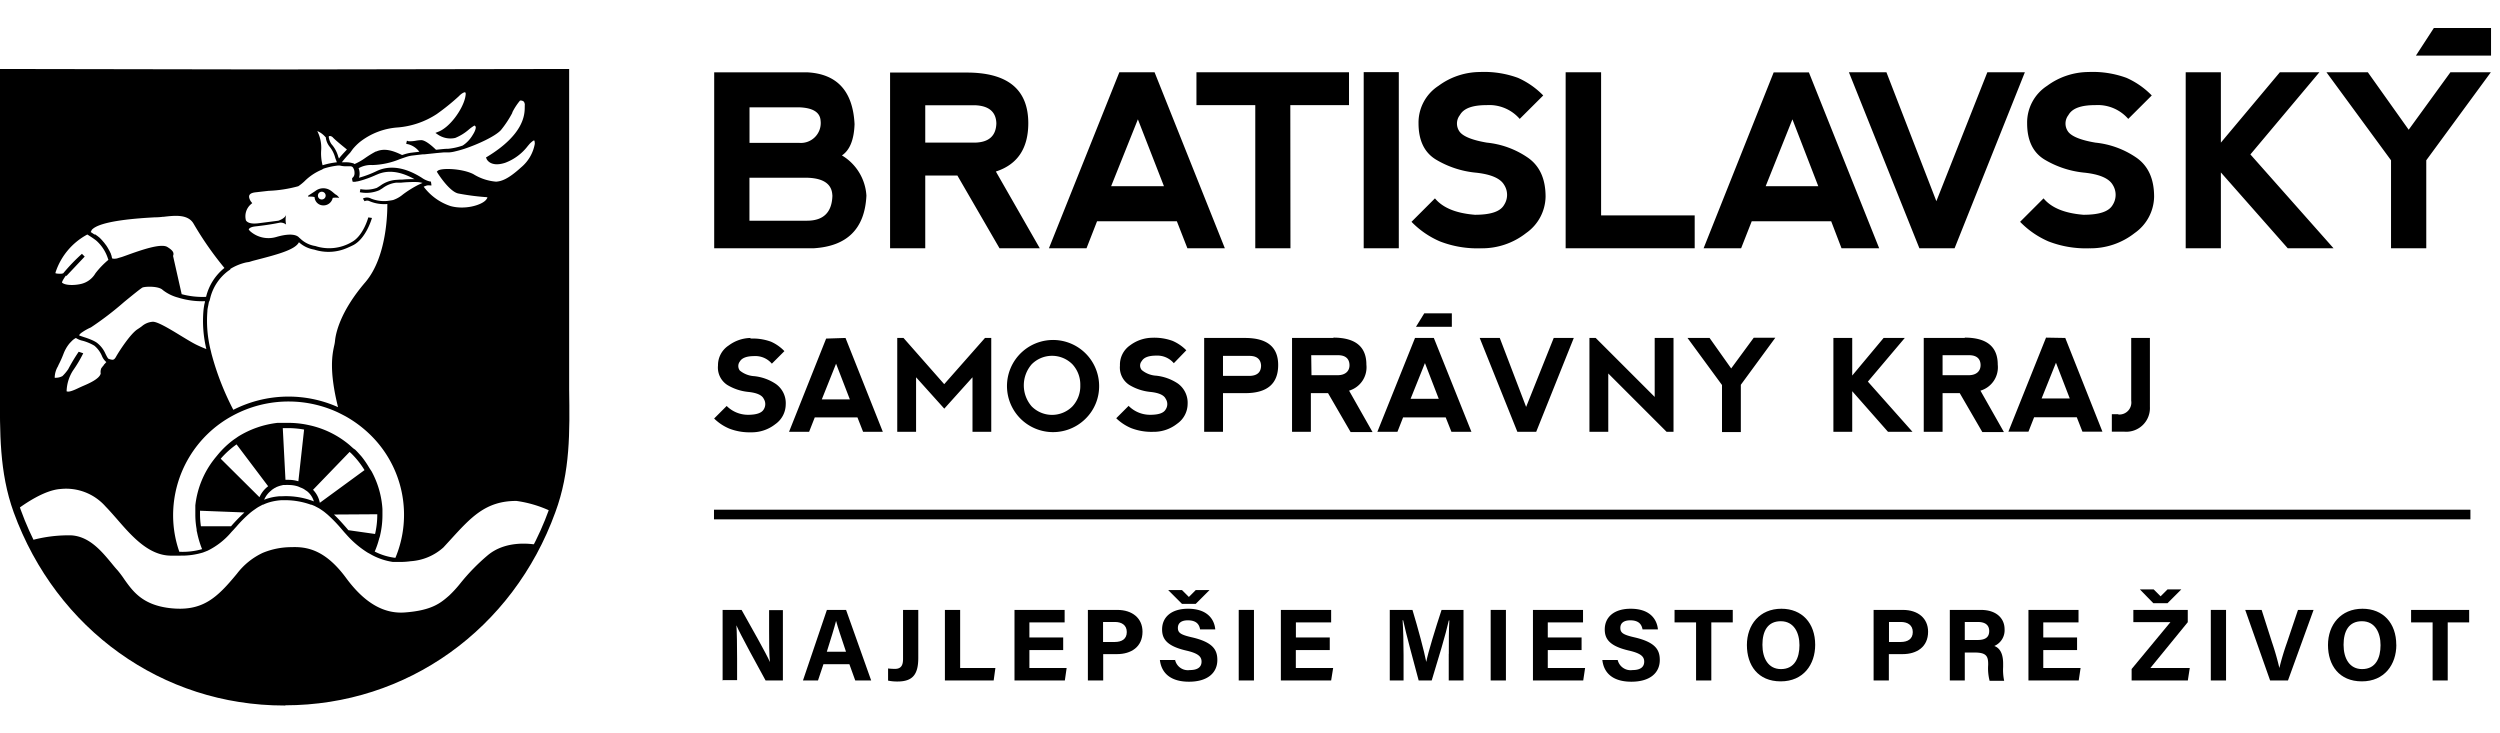 <svg id="svg2" xmlns="http://www.w3.org/2000/svg" viewBox="0 0 362.47 106.25"><g id="g10"><g id="g12"><path id="path18" d="M77.9,79c-1.2-.22-4.62-.6-7.14,1.47a29.42,29.42,0,0,0-4.05,4.15,17.12,17.12,0,0,1-1.6,1.74c-1.22,1.06-2.48,2.15-6.43,2.44-3.08.22-5.86-1.42-8.5-5-3-4.08-5.66-4.55-7.87-4.47a10.89,10.89,0,0,0-4.22.83,10.1,10.1,0,0,0-3.72,3c-2.89,3.5-5,5.58-9.82,5-3.9-.48-5.28-2.42-6.51-4.14a14.69,14.69,0,0,0-1-1.34c-.3-.32-.59-.68-.9-1.06-1.42-1.71-3.18-3.84-5.8-4a20.17,20.17,0,0,0-6,.78,44.63,44.63,0,0,1-1.84-4.33l-.06-.17c1.13-.85,4-2.84,6.32-3a7.63,7.63,0,0,1,6.54,2.53c.52.53,1.07,1.16,1.65,1.82,2.13,2.46,4.55,5.23,7.72,5.31l.74,0h.79a10.62,10.62,0,0,0,3.22-.45l.34-.13.35-.14a10.65,10.65,0,0,0,3.46-2.72l.34-.36s0,0,0,0,.2-.23.31-.34a18.14,18.14,0,0,1,2.05-2.06c.14-.12.29-.23.45-.35l.5-.35.11-.07c.12-.08.24-.14.37-.21l.11-.06.28-.15.07,0a6,6,0,0,1,.95-.36,8.22,8.22,0,0,1,1.74-.29l.45,0a11.13,11.13,0,0,1,3.79.66l.09,0,.46.19.16.09.21.11h0a3.47,3.47,0,0,1,.33.18l0,0,.15.1c.18.12.36.24.53.37l.45.37a21,21,0,0,1,2.07,2.14l0,0,.25.29.1.12.39.43a14,14,0,0,0,3,2.54l.33.18.32.18a9.33,9.33,0,0,0,3,1l.39,0,.39,0a10.52,10.52,0,0,0,1.83-.1,7.86,7.86,0,0,0,4.75-2l1-1.09c3-3.28,5.12-5.66,9.59-5.65a17.11,17.11,0,0,1,4.82,1.41,36.79,36.79,0,0,1-2,4.94Zm-69.46-26a15.49,15.49,0,0,0,.79-1.76,5.65,5.65,0,0,1,.25-.55l.08-.14a3.13,3.13,0,0,1,.22-.36.61.61,0,0,1,.07-.1,3.65,3.65,0,0,1,.29-.37.46.46,0,0,1,.07-.07l.23-.24.11-.1.17-.14L11,49l0,0a2.93,2.93,0,0,0,1,.41,6.83,6.83,0,0,1,1.68.71,3.9,3.9,0,0,1,1.09,1.47,2.3,2.3,0,0,0,.65.91.86.86,0,0,0-.13.14,0,0,0,0,0,0,0l-.12.13-.08.08L15,53l-.1.11,0,0-.08.1,0,0s0,.05-.06.08l0,0-.06.07a1.44,1.44,0,0,0-.1.8c-.18.79-1.78,1.47-2.65,1.84l-.53.24c-1.13.56-1.54.58-1.7.51s-.05,0-.06-.11a5.9,5.9,0,0,1,.91-2.9,18.88,18.88,0,0,0,1.5-2.52L11.41,51a25.35,25.35,0,0,0-1.52,2.53,6.3,6.3,0,0,1-.84,1,2.1,2.1,0,0,1-1.12.24,3.28,3.28,0,0,1,.51-1.72Zm-.39-13.5A9.64,9.64,0,0,1,12.66,34h0s.93.57,1.35.93a5.87,5.87,0,0,1,1.63,2.53,1.31,1.31,0,0,0,.08.21,12.27,12.27,0,0,0-1.88,1.95,3.27,3.27,0,0,1-2.1,1.55c-1,.23-2.31.22-2.75-.2,0-.14.19-.49.55-1L9.64,40l2.64-2.8-.4-.4a26.48,26.48,0,0,0-2.71,2.82,1.12,1.12,0,0,1-.45.07c-.55,0-.68-.08-.68-.08Zm5.21-6.11c1.06-1.42,7.08-1.76,9.17-1.88.54,0,1-.05,1.18-.08l.13,0c1.59-.18,3.56-.42,4.36,1.06a47.86,47.86,0,0,0,4.44,6.36,7.67,7.67,0,0,0-2.66,4.19,11.49,11.49,0,0,1-3.54-.39l-1.25-5.55a.62.62,0,0,0,.06-.31c0-.33-.33-.64-.92-1-.93-.5-3.55.38-5.94,1.25-.34.12-.69.25-.76.26l-.32.09a1.63,1.63,0,0,1-.82.11h-.05s-.09,0-.13-.22a2.25,2.25,0,0,0-.09-.35.69.69,0,0,1-.05-.13c0-.07-.07-.15-.1-.23s-.05-.1-.08-.16a2,2,0,0,0-.11-.2,6.58,6.58,0,0,0-.38-.63l-.07-.09-.25-.33-.09-.1-.23-.27-.09-.09a3.69,3.69,0,0,0-.28-.28l-.27-.21-.1-.07-.21-.15L13.7,34l-.2-.13-.35-.23a.82.82,0,0,1,.11-.17ZM29.94,50.62c-.51-.2-1-.41-1.41-.61-.59-.28-1.45-.81-2.36-1.36-2-1.23-3.38-2-4-2a2.69,2.69,0,0,0-1.6.65c-.17.13-.37.27-.62.43-1.06.67-2.75,3.31-3.13,4-.19.34-.34.44-.55.43a2.06,2.06,0,0,1-.5-.13c-.12,0-.32-.43-.47-.72A4.07,4.07,0,0,0,14,49.66a4.47,4.47,0,0,0-.61-.33,10.75,10.75,0,0,0-1.21-.45l-.38-.13a1.67,1.67,0,0,1-.34-.14,1.46,1.46,0,0,1,.43-.42,7.56,7.56,0,0,1,1.29-.72A45.64,45.64,0,0,0,18,43.78c1.15-.94,2.45-2,2.68-2.1h0c.46-.16,2.34-.22,2.92.37a6.19,6.19,0,0,0,2.23,1.1,11.82,11.82,0,0,0,3.89.52c0,.17-.07.34-.1.51s-.09.55-.12.85a17.46,17.46,0,0,0,.42,5.59Zm25,27.64c0-.12.06-.24.1-.37s.07-.23.09-.36a12.72,12.72,0,0,0,.32-2.83v-.14c0-.12,0-.25,0-.37s0-.25,0-.37a13.15,13.15,0,0,0-1.57-5.47L53.65,68c-.07-.1-.13-.21-.2-.32a13.07,13.07,0,0,0-1-1.45l-.12-.14c-.27-.3-.54-.61-.83-.89L51.21,65l-.28-.25-.28-.25a13.5,13.5,0,0,0-5.72-2.83l-.37-.08-.36-.07a13.92,13.92,0,0,0-2.33-.21c-.3,0-.59,0-.89,0l-.37,0-.37,0a13.76,13.76,0,0,0-5.73,2l-.3.21-.31.21A13.15,13.15,0,0,0,31.52,66l-.24.29c-.08.1-.16.19-.23.29a13.2,13.2,0,0,0-2.73,6.7c0,.12,0,.25,0,.37s0,.25,0,.37,0,.43,0,.64a12.33,12.33,0,0,0,.13,1.72l.06.37c0,.13,0,.25.05.37a13.78,13.78,0,0,0,.74,2.5A10.34,10.34,0,0,1,26,80a16,16,0,0,1-.9-5.36,16.42,16.42,0,0,1,8.63-14.37c.37-.2.75-.39,1.13-.56a17,17,0,0,1,14.17.1q.55.27,1.11.57a17.26,17.26,0,0,1,3.56,2.67,16.2,16.2,0,0,1,3.63,17.83,8.78,8.78,0,0,1-3-.91,12.1,12.1,0,0,0,.6-1.72Zm-.24-3.7s0,.09,0,.14a12.27,12.27,0,0,1-.32,2.72l-3.87-.55-.17-.2-.25-.29c-.55-.62-1.09-1.23-1.67-1.78ZM45.4,71l5.29-5.48.27.25a12.66,12.66,0,0,1,1.89,2.39l-6.48,4.74a3.65,3.65,0,0,0-1-1.9ZM41,62.07c.28,0,.56,0,.85,0a13.82,13.82,0,0,1,2.24.21l-.83,7.5a4.85,4.85,0,0,0-1.38-.21,3.89,3.89,0,0,0-.49,0Zm-1.65,9,.31-.21a1.74,1.74,0,0,1,.33-.18.33.33,0,0,1,.1-.06,3.86,3.86,0,0,1,.6-.21l.37-.09.37,0a2.26,2.26,0,0,1,.45,0,4.31,4.31,0,0,1,1.3.2,3.68,3.68,0,0,1,.35.15,3.88,3.88,0,0,1,.36.15,2.19,2.19,0,0,1,.41.26,2,2,0,0,1,.28.19l0,0a3,3,0,0,1,.93,1.43l-.24-.1,0,0-.55-.18a11.23,11.23,0,0,0-3.8-.47l-.43,0-.43.05a7.11,7.11,0,0,0-1.06.22,4.8,4.8,0,0,0-.7.24,3.23,3.23,0,0,1,1.07-1.37Zm-3.91,3.23a25.29,25.29,0,0,0-1.94,2l0,0-4.37,0A12.1,12.1,0,0,1,29,74.65c0-.2,0-.4,0-.6ZM32,66.51a13,13,0,0,1,2.3-2.08l4.58,6.07a4,4,0,0,0-1.26,1.59ZM33.38,39a7.59,7.59,0,0,1,2.31-.95L36,38c.13,0,.41-.12.8-.22,3.12-.81,6-1.52,6.54-2.66a4.35,4.35,0,0,0,2.22,1.07,6.72,6.72,0,0,0,4.82-.26c.23-.1.65-.29.9-.42,1.81-1,2.62-3.79,2.65-3.91h0l-.53-.08s-.71,2.66-2.39,3.57a6.44,6.44,0,0,1-5.29.58,4,4,0,0,1-2.1-1c-.08-.08-.16-.14-.24-.21-.24-.29-1-.77-3.29-.11a4,4,0,0,1-3.74-.76,1.53,1.53,0,0,1-.29-.32c.11-.28.54-.39.92-.44,2.43-.27,3.5-.54,3.62-.55a1.25,1.25,0,0,1,.88.28,3.46,3.46,0,0,1,0-1.4c-.21.56-1.13.84-1.13.84l-2.88.37c-1.14.14-1.61-.11-1.81-.41a2.3,2.3,0,0,1,.7-2.33l.21-.18-.17-.21c-.11-.14-.38-.61-.25-.92s.57-.4.93-.44l1.84-.21A19,19,0,0,0,43.25,27a6.92,6.92,0,0,0,.9-.72,7.74,7.74,0,0,1,2.51-1.68l.25-.15A10.77,10.77,0,0,1,49,24l.18,0h.09a3.6,3.6,0,0,0,.81.11h.55l.14,0,.08,0a.59.59,0,0,1,.2.06l.06.05a.33.33,0,0,1,.11.14,1.42,1.42,0,0,1,.13.3,1.46,1.46,0,0,1,.05.38.45.45,0,0,1,0,.11.85.85,0,0,1-.24.59l-.1.07h0l0,.12,0,.14.08.29.24,0,.1,0,.3-.06.07,0c.25-.06.56-.14.93-.26h0l.61-.21h0c.24-.09.5-.19.77-.31a3.49,3.49,0,0,0,.34-.15l.18-.07,0,0c1.57-.7,3.39-.46,5.42.68h0a14.91,14.91,0,0,0-1.78.06l-.32,0-.7.05a4.44,4.44,0,0,0-2.2.86l-.47.29a4.64,4.64,0,0,1-2.38.18l-.08.45A4.8,4.8,0,0,0,55,27.58l.48-.3a4.07,4.07,0,0,1,2-.8l.71,0a19.08,19.08,0,0,1,2-.09q.41,0,.75.06l.33.07-.23.1-.41.19a15.52,15.52,0,0,0-2.22,1.39A4.4,4.4,0,0,1,57,29c-.22.05-.5.09-.9.14a5.14,5.14,0,0,1-2.31-.35,1.21,1.21,0,0,0-1.17,0l.24.39a.78.78,0,0,1,.74,0,5.49,5.49,0,0,0,2.56.4h0c0,1,0,7.56-3.16,11.3-3.83,4.45-4.35,7.68-4.43,8.57a4.93,4.93,0,0,1-.12.68c-.27,1.25-.76,3.58.56,8.9a17.62,17.62,0,0,0-15.18.39,39.64,39.64,0,0,1-3.1-7.89c-.06-.21-.11-.43-.16-.65a17.47,17.47,0,0,1-.5-5.75c0-.31.08-.59.13-.87s.07-.38.11-.56h0c.05,0,.07-.07.05,0l.15-.6a7,7,0,0,1,2.42-3.7,5,5,0,0,1,.47-.33ZM47.23,19.84l0,.06a2.62,2.62,0,0,0,.54,1.34,4.28,4.28,0,0,1,.84,1.67c.1.27.18.47.23.62a11.06,11.06,0,0,0-2.07.43,6.85,6.85,0,0,1-.2-2.24A5.29,5.29,0,0,0,46,19a3.14,3.14,0,0,1,1.19.88Zm.63-.12a.67.67,0,0,1,.44.25c.54.54,1.56,1.34,2,1.71-.58.62-.94,1-1.16,1.32,0-.07-.05-.15-.09-.25a4.51,4.51,0,0,0-1-1.86,2.4,2.4,0,0,1-.39-1.08.2.2,0,0,1,.14-.09Zm3.3,1.88a7.82,7.82,0,0,1,1-1,10,10,0,0,1,5.49-2.12,12.1,12.1,0,0,0,5.67-1.94,32.1,32.1,0,0,0,3.23-2.61c.36-.39.79-.6.89-.54s.12.21,0,.79c-.41,1.74-2.22,4.29-3.91,4.93l-.4.16.35.24A3.23,3.23,0,0,0,66,20a7.06,7.06,0,0,0,2-1.24,5.85,5.85,0,0,1,.79-.56.34.34,0,0,1,.19.22c0,.13,0,.47-.47,1.19a4.61,4.61,0,0,1-1.42,1.49,8.9,8.9,0,0,1-2.09.47c-.53,0-1.11.08-1.72.14l-.07,0c-.32-.31-1.45-1.39-2.13-1.39a5,5,0,0,0-.83.09,4.78,4.78,0,0,1-1,.07L59,20.4l-.11.44a1,1,0,0,0,.28.07A3,3,0,0,1,60.8,22l-1.25.15a6.3,6.3,0,0,0-1.18.31l-.11,0c-1.38-.67-2.55-1-3.72-.49l-.06,0a14.21,14.21,0,0,0-1.52.93,8.49,8.49,0,0,1-1.56.89.87.87,0,0,0-.1-.08,3.48,3.48,0,0,0-1.18-.18l-.42,0-.14,0a18.08,18.08,0,0,1,1.2-1.38Zm23.12-5.31a8.81,8.81,0,0,1,1.12-1.71h0a.7.7,0,0,1,.54.15.8.8,0,0,1,.14.61,1.41,1.41,0,0,1,0,.2c0,1.08-.11,3.95-5.45,7.19l-.17.1.08.18c0,.06.56,1.3,2.71.59a7.4,7.4,0,0,0,3.28-2.44l.29-.34c.43-.41.57-.46.61-.46s.1.08.11.49a5.75,5.75,0,0,1-2,3.43c-2,1.82-2.93,2-3.6,2.06a7.36,7.36,0,0,1-3.32-1.1c-1.63-.82-4.65-.92-5.15-.48l-.14.13.1.16c.17.28,1.75,2.72,3,3a34.42,34.42,0,0,0,3.89.52c.25,0,.35.05.35.06s0,.12-.26.41c-.67.71-3,1.41-5.08.84a8,8,0,0,1-3.9-2.81,3.65,3.65,0,0,1,.51-.19,3,3,0,0,1,.41,0,.6.6,0,0,0,.21,0l-.08-.56h-.11a3.39,3.39,0,0,1-1.22-.55c-2.41-1.52-4.59-1.85-6.47-1l0,0a14.81,14.81,0,0,1-2.63,1,1.89,1.89,0,0,0,.09-.6,2.08,2.08,0,0,0-.15-.78A3.64,3.64,0,0,1,54,23.93a11.22,11.22,0,0,0,4-.87l.38-.13.38-.13c.21-.07.4-.13.57-.17l.31-.06.84-.1.79-.09.23,0,1.81-.19,1-.09.74,0a4.75,4.75,0,0,0,.94-.15c.39-.09.83-.21,1.3-.36,2-.66,4.52-1.83,5.34-2.73a15.26,15.26,0,0,0,1.65-2.5ZM82,53.68c0-9.23.07-18.47,0-27.71,0-5.14,0-10.28,0-15.42l-40.66.08L.64,10.55c0,5.14,0,10.28,0,15.42-.07,9.24.05,18.48,0,27.71,0,7-.52,13.75,1.9,20.4,5.69,15.69,20.21,27.63,38.68,27.67h.24c18.46,0,33-12,38.68-27.67C82.52,67.43,82,60.7,82,53.68"/><path id="path20" d="M46.66,28.92a.54.54,0,0,1-.56-.5.56.56,0,1,1,.56.5Zm2.08-.67c-.33-.21-.5-.45-.94-.71a1.88,1.88,0,0,0-2.1.17l-.91.59c-.3.2,0,.21,0,.21a3,3,0,0,1,.82.06,1.26,1.26,0,0,0,1.24,1.21,1.36,1.36,0,0,0,1.39-1.09,3.1,3.1,0,0,1,.94,0,1.44,1.44,0,0,0-.47-.47"/><path id="path22" d="M350.28,8.06h10.89v-4h-8.29Zm5,2.42-6.05,8.33-5.92-8.33h-6l9.36,12.76V36h5.11V23.24l9.36-12.76Zm-29,11.91,10-11.91h-5.73L322,20.68V10.48h-5.1V36H322V25l9.7,11h6.64ZM299.9,19.15a2,2,0,0,1,0-2.47c.56-1,1.87-1.44,3.91-1.44a5.85,5.85,0,0,1,4.76,2l3.41-3.4a11.78,11.78,0,0,0-3.66-2.55,14.19,14.19,0,0,0-5.51-.85,10.21,10.21,0,0,0-6,2,6.35,6.35,0,0,0-2.9,5.43q0,3.75,2.55,5.28a13.86,13.86,0,0,0,5.62,1.87c2.27.22,3.68.82,4.24,1.78a2.71,2.71,0,0,1,0,2.9c-.56,1-2,1.44-4.24,1.44-2.72-.22-4.65-1-5.79-2.38l-3.4,3.4A12.79,12.79,0,0,0,297,35a15,15,0,0,0,5.94,1,10.34,10.34,0,0,0,6.56-2.21,6.56,6.56,0,0,0,2.82-5.28q0-3.92-2.64-5.7a12.75,12.75,0,0,0-5.87-2.13c-2-.34-3.35-.85-3.91-1.53M283.39,36l10.19-25.52h-5.44l-7.39,18.69-7.24-18.69h-5.44L278.29,36Zm-10.93,0-10.19-25.5h-5.11L247,36h5.44l1.54-3.92H265.5L267,36Zm-8.83-9H256l3.88-9.7ZM227,36h18.71V31.23H232.14V10.48H227ZM211.67,19.15a2,2,0,0,1,0-2.47c.56-1,1.87-1.44,3.91-1.44a5.85,5.85,0,0,1,4.76,2l3.41-3.4a11.78,11.78,0,0,0-3.66-2.55,14.25,14.25,0,0,0-5.52-.85,10.2,10.2,0,0,0-6,2,6.35,6.35,0,0,0-2.9,5.43q0,3.75,2.55,5.28a13.81,13.81,0,0,0,5.62,1.87c2.27.22,3.68.82,4.24,1.78a2.67,2.67,0,0,1,0,2.9c-.56,1-2,1.44-4.24,1.44-2.72-.22-4.65-1-5.79-2.38l-3.4,3.4A12.79,12.79,0,0,0,208.77,35a15,15,0,0,0,5.94,1,10.34,10.34,0,0,0,6.56-2.21,6.56,6.56,0,0,0,2.82-5.28q0-3.92-2.64-5.7a12.71,12.71,0,0,0-5.87-2.13c-2-.34-3.35-.85-3.91-1.53M197.72,36h5.09V10.46h-5.09ZM187.08,15.24h8.51V10.48H173.47v4.76H182V36h5.1ZM177.59,36,167.4,10.48h-5.11L152.08,36h5.45l1.53-3.92h11.57L172.16,36Zm-8.83-9H161.1l3.88-9.7Zm-18,9-6.37-11.13q4.69-1.52,4.7-7,0-7.35-8.93-7.35H129.05V36h5.1V25.45h4.66L144.92,36ZM141.3,20.68h-7.15V15.26h7.2c2,.07,3.06.94,3.11,2.62-.05,1.84-1.11,2.77-3.16,2.8m-19.24,1.86q1.72-1.14,1.84-4.54-.36-7.14-6.8-7.51H103.55V36h14.36q7.36-.42,7.71-7.63a7.3,7.3,0,0,0-3.56-5.84m-3.08-5a2.88,2.88,0,0,1-3.16,3.18h-7.15V15.56h7.2c2,.07,3.06.73,3.11,2m1.71,10.78Q120.6,32,117,32h-8.34V25.77h8.39q3.54.11,3.63,2.55"/><path id="path24" d="M103.52,75.3H358.18V73.9H103.52v1.4"/><path id="path26" d="M104.77,98.66V88.43h2.75c1.28,2.28,3.64,6.44,4.11,7.56h0c-.12-1.07-.12-2.85-.12-4.53v-3h2V98.66H111c-1.1-2-3.71-6.76-4.23-8h0c.07.89.1,3,.1,4.83v3.12h-2"/><path id="path28" d="M122.66,94.49c-.73-2.17-1.19-3.55-1.44-4.47h0c-.25,1-.76,2.61-1.34,4.47Zm-3.27,1.81-.79,2.36h-2.18l3.47-10.23h2.78l3.64,10.23H124l-.85-2.36h-3.74"/><path id="path30" d="M133.14,95.38c0,2.36-.77,3.43-3,3.43a6.33,6.33,0,0,1-1.38-.13V96.92a9,9,0,0,0,1,.06c1,0,1.17-.68,1.17-1.45v-7.1h2.21v6.95"/><path id="path32" d="M137,88.43h2.21v8.42h5.11l-.25,1.81H137V88.43"/><path id="path34" d="M154.15,94.25h-4.9v2.6h5.4l-.26,1.81h-7.3V88.43h7.27v1.81h-5.11v2.18h4.9v1.83"/><path id="path36" d="M159.93,93.08h1.69c1,0,1.75-.41,1.75-1.44s-.77-1.46-1.7-1.46h-1.74Zm-2.22-4.65H162c2.18,0,3.65,1.21,3.65,3.16,0,2.23-1.68,3.25-3.7,3.25h-2v3.82h-2.22V88.43"/><path id="path38" d="M171.37,87.55l-2-2h2l1,1,1-1h2l-2,2Zm-1,8.11a1.9,1.9,0,0,0,2.15,1.49c1.19,0,1.69-.48,1.69-1.22s-.49-1.21-2.24-1.61c-2.79-.65-3.48-1.68-3.48-3.06,0-1.78,1.34-3,3.76-3,2.72,0,3.81,1.45,3.95,3H174c-.11-.64-.45-1.32-1.78-1.32-.9,0-1.44.37-1.44,1.1s.43,1,2.1,1.38c3,.71,3.62,1.81,3.62,3.27,0,1.86-1.41,3.15-4.11,3.15s-4-1.28-4.22-3.15h2.23"/><path id="path40" d="M181.81,88.43V98.66H179.6V88.43h2.21"/><path id="path42" d="M192.79,94.25h-4.91v2.6h5.41L193,98.66h-7.29V88.43H193v1.81h-5.11v2.18h4.91v1.83"/><path id="path44" d="M210.06,94.81c0-1.73,0-3.69.08-4.85h-.08c-.47,2.09-1.5,5.49-2.48,8.7h-1.89c-.75-2.81-1.81-6.68-2.25-8.73h-.08c.09,1.2.14,3.31.14,5.06v3.67h-2V88.43h3.29c.81,2.67,1.7,6,2,7.54h0c.25-1.33,1.36-4.93,2.22-7.54h3.18V98.66h-2.14V94.81"/><path id="path46" d="M218.34,88.43V98.66h-2.21V88.43h2.21"/><path id="path48" d="M229.31,94.25h-4.9v2.6h5.41l-.27,1.81h-7.29V88.43h7.26v1.81h-5.11v2.18h4.9v1.83"/><path id="path50" d="M234.54,95.66a1.92,1.92,0,0,0,2.16,1.49c1.19,0,1.69-.48,1.69-1.22s-.49-1.21-2.24-1.61c-2.79-.65-3.48-1.68-3.48-3.06,0-1.78,1.34-3,3.76-3,2.72,0,3.8,1.45,3.95,3h-2.23c-.12-.64-.46-1.32-1.78-1.32-.9,0-1.44.37-1.44,1.1s.43,1,2.1,1.38c3,.71,3.62,1.81,3.62,3.27,0,1.86-1.41,3.15-4.12,3.15s-4-1.28-4.21-3.15h2.22"/><path id="path52" d="M245.91,90.24h-3.12V88.43h8.44v1.81h-3.11v8.42h-2.21V90.24"/><path id="path54" d="M255.53,93.49c0,2,.88,3.52,2.69,3.52,2,0,2.68-1.65,2.68-3.47s-.81-3.47-2.71-3.47-2.66,1.43-2.66,3.42Zm7.65,0c0,2.85-1.7,5.3-5,5.3s-4.9-2.33-4.9-5.27,1.85-5.26,5-5.26c3,0,4.9,2.09,4.9,5.23"/><path id="path56" d="M273.88,93.08h1.69c1,0,1.76-.41,1.76-1.44s-.78-1.46-1.71-1.46h-1.74Zm-2.21-4.65h4.23c2.18,0,3.65,1.21,3.65,3.16,0,2.23-1.67,3.25-3.69,3.25h-2v3.82h-2.21V88.43"/><path id="path58" d="M284.87,92.79h1.86c1.2,0,1.68-.46,1.68-1.3s-.55-1.31-1.64-1.31h-1.9Zm0,1.77v4.1H282.7V88.43h4.51c2.22,0,3.43,1.21,3.43,2.8a2.48,2.48,0,0,1-1.49,2.43c.51.19,1.28.71,1.28,2.55v.5a7.68,7.68,0,0,0,.15,2h-2.11a7.23,7.23,0,0,1-.21-2.3v-.15c0-1.11-.28-1.65-1.93-1.65h-1.46"/><path id="path60" d="M301.15,94.25h-4.9v2.6h5.41l-.27,1.81H294.1V88.43h7.26v1.81h-5.11v2.18h4.9v1.83"/><path id="path62" d="M312.21,87.46l-1.95-2h2l1,1,1-1h2l-2,2ZM309.06,97l5.63-6.8h-5.38V88.43h7.89v1.78l-5.42,6.64h5.71l-.28,1.81h-8.15V97"/><path id="path64" d="M322.75,88.43V98.66h-2.21V88.43h2.21"/><path id="path66" d="M329.14,98.66l-3.61-10.23h2.38l1.51,4.72a38.1,38.1,0,0,1,1.06,3.7h0a38,38,0,0,1,1.1-3.67l1.6-4.75h2.26l-3.71,10.23h-2.62"/><path id="path68" d="M339.79,93.49c0,2,.88,3.52,2.69,3.52,2,0,2.67-1.65,2.67-3.47s-.8-3.47-2.7-3.47-2.66,1.43-2.66,3.42Zm7.65,0c0,2.85-1.71,5.3-5,5.3s-4.91-2.33-4.91-5.27,1.86-5.26,5-5.26c3,0,4.9,2.09,4.9,5.23"/><path id="path70" d="M352.7,90.24h-3.12V88.43H358v1.81h-3.11v8.42H352.7V90.24"/><path id="path72" d="M273.1,49l-4.55,5.45V49h-2.73V62.61h2.73V56.72l5.19,5.89h3.55l-6.47-7.28L276.17,49Zm-67.8-1.62h5.2V45.43h-4ZM205.16,49,199.7,62.61h2.91l.82-2.09h6.18l.83,2.09h2.9L207.89,49Zm-.64,8.82,2.08-5.18,2,5.18ZM180.59,49h-6V62.61h2.73V57h3.23q4.77,0,4.77-4.08,0-3.91-4.78-3.92m2.3,4c0,1-.6,1.49-1.7,1.5h-3.82v-2.9h3.85c1.08,0,1.63.51,1.67,1.4m-23.48,2.87a6.68,6.68,0,1,0-2,4.87,6.6,6.6,0,0,0,2-4.87m-2.73,0a4.32,4.32,0,0,1-1.14,3.05,4.16,4.16,0,0,1-5.91,0,4.65,4.65,0,0,1,0-6.1,4.16,4.16,0,0,1,5.91,0,4.32,4.32,0,0,1,1.14,3M108.84,49a5.46,5.46,0,0,0-3.19,1.09A3.41,3.41,0,0,0,104.1,53a3,3,0,0,0,1.36,2.82,7.25,7.25,0,0,0,3,1c1.21.12,2,.44,2.27,1a1.43,1.43,0,0,1,0,1.54c-.3.52-1.06.78-2.27.78a4.37,4.37,0,0,1-3.1-1.28l-1.82,1.82a7,7,0,0,0,2.19,1.46,8.13,8.13,0,0,0,3.17.54,5.51,5.51,0,0,0,3.51-1.18,3.52,3.52,0,0,0,1.51-2.82,3.4,3.4,0,0,0-1.42-3,6.89,6.89,0,0,0-3.13-1.14,3.64,3.64,0,0,1-2.1-.81,1.08,1.08,0,0,1,0-1.32c.31-.52,1-.78,2.1-.78a3.11,3.11,0,0,1,2.54,1.1l1.82-1.82a6.14,6.14,0,0,0-1.95-1.37,7.7,7.7,0,0,0-3-.45m11,0L114.4,62.61h2.91l.82-2.09h6.19l.82,2.09H128L122.59,49Zm-.63,8.82,2.07-5.18,2,5.18ZM131,49h-.91V62.61h2.73V54.7l4.09,4.55L141,54.7v7.91h2.72V49h-.91L136.9,55.7Zm32.66,9.82-1.82,1.82A7,7,0,0,0,164,62.07a8.16,8.16,0,0,0,3.17.54,5.49,5.49,0,0,0,3.51-1.18,3.52,3.52,0,0,0,1.51-2.82,3.44,3.44,0,0,0-1.41-3,7,7,0,0,0-3.14-1.14,3.6,3.6,0,0,1-2.09-.81,1,1,0,0,1,0-1.32c.3-.52,1-.78,2.09-.78a3.14,3.14,0,0,1,2.55,1.1L172,50.79a6.25,6.25,0,0,0-2-1.37,7.7,7.7,0,0,0-2.95-.45,5.48,5.48,0,0,0-3.19,1.09A3.41,3.41,0,0,0,162.38,53a3,3,0,0,0,1.37,2.82,7.26,7.26,0,0,0,3,1c1.21.12,2,.44,2.26,1a1.39,1.39,0,0,1,0,1.54c-.29.52-1,.78-2.26.78a4.37,4.37,0,0,1-3.1-1.28M193.33,49h-6V62.61h2.73V57h2.49l3.27,5.64H199l-3.4-6a3.53,3.53,0,0,0,2.51-3.77q0-3.91-4.78-3.92m-3.22,2.55H194c1.08,0,1.63.51,1.66,1.4s-.59,1.49-1.69,1.5h-3.82ZM217.45,49h-2.91L220,62.61h2.73L228.18,49h-2.91l-4,10Zm13.91,0h-.91V62.61h2.73V54.15l8.46,8.46h1V49h-2.73v8.55Zm16.51,0h-3.2l5,6.82v6.82h2.73V55.79l5-6.82h-3.13L251,53.42Zm37,0h-5.95V62.61h2.73V57h2.49l3.27,5.64h3.13l-3.4-6a3.53,3.53,0,0,0,2.51-3.77q0-3.91-4.78-3.92m-3.22,2.55h3.85c1.08,0,1.64.51,1.66,1.4s-.59,1.49-1.69,1.5h-3.82Zm15-2.55-5.46,13.64h2.91l.82-2.09h6.19l.82,2.09h2.9L299.44,49Zm-.64,8.82,2.08-5.18,2,5.18Zm11.08,2.28h-.9v2.54h1.84A3.43,3.43,0,0,0,311.71,59V49H309v9.1a1.74,1.74,0,0,1-1.83,2"/><path id="path74" d="M41.31,101.2l.12.55v-.55c17.18,0,32.16-10.75,38.16-27.3,2.06-5.68,2-11.38,1.9-17.41,0-.93,0-1.86,0-2.8h0c0-4.37,0-8.75,0-13.12,0-4.78,0-9.73,0-14.59,0-3.43,0-6.86,0-10.29V11.1l-40.11.08L1.19,11.1v4.59c0,3.43,0,6.86,0,10.29,0,4.88,0,9.84,0,14.64q0,6.52,0,13.07c0,.93,0,1.87,0,2.79C1,62.52,1,68.22,3,73.9c6,16.55,21,27.27,38.17,27.3l.12.54Zm.12,1.09h-.24c-17.65,0-33-11-39.2-28-2.12-5.86-2-11.66-2-17.8q0-1.39,0-2.79c0-4.35,0-8.71,0-13.06,0-4.8,0-9.77,0-14.65,0-3.43,0-6.85,0-10.28V10l41.21.07L82.52,10v5.68c0,3.43,0,6.85,0,10.28,0,4.87,0,9.82,0,14.61,0,4.36,0,8.73,0,13.1h0c0,.94,0,1.87,0,2.79.09,6.14.17,11.94-2,17.8-6.16,17-21.55,28-39.19,28"/></g></g></svg>